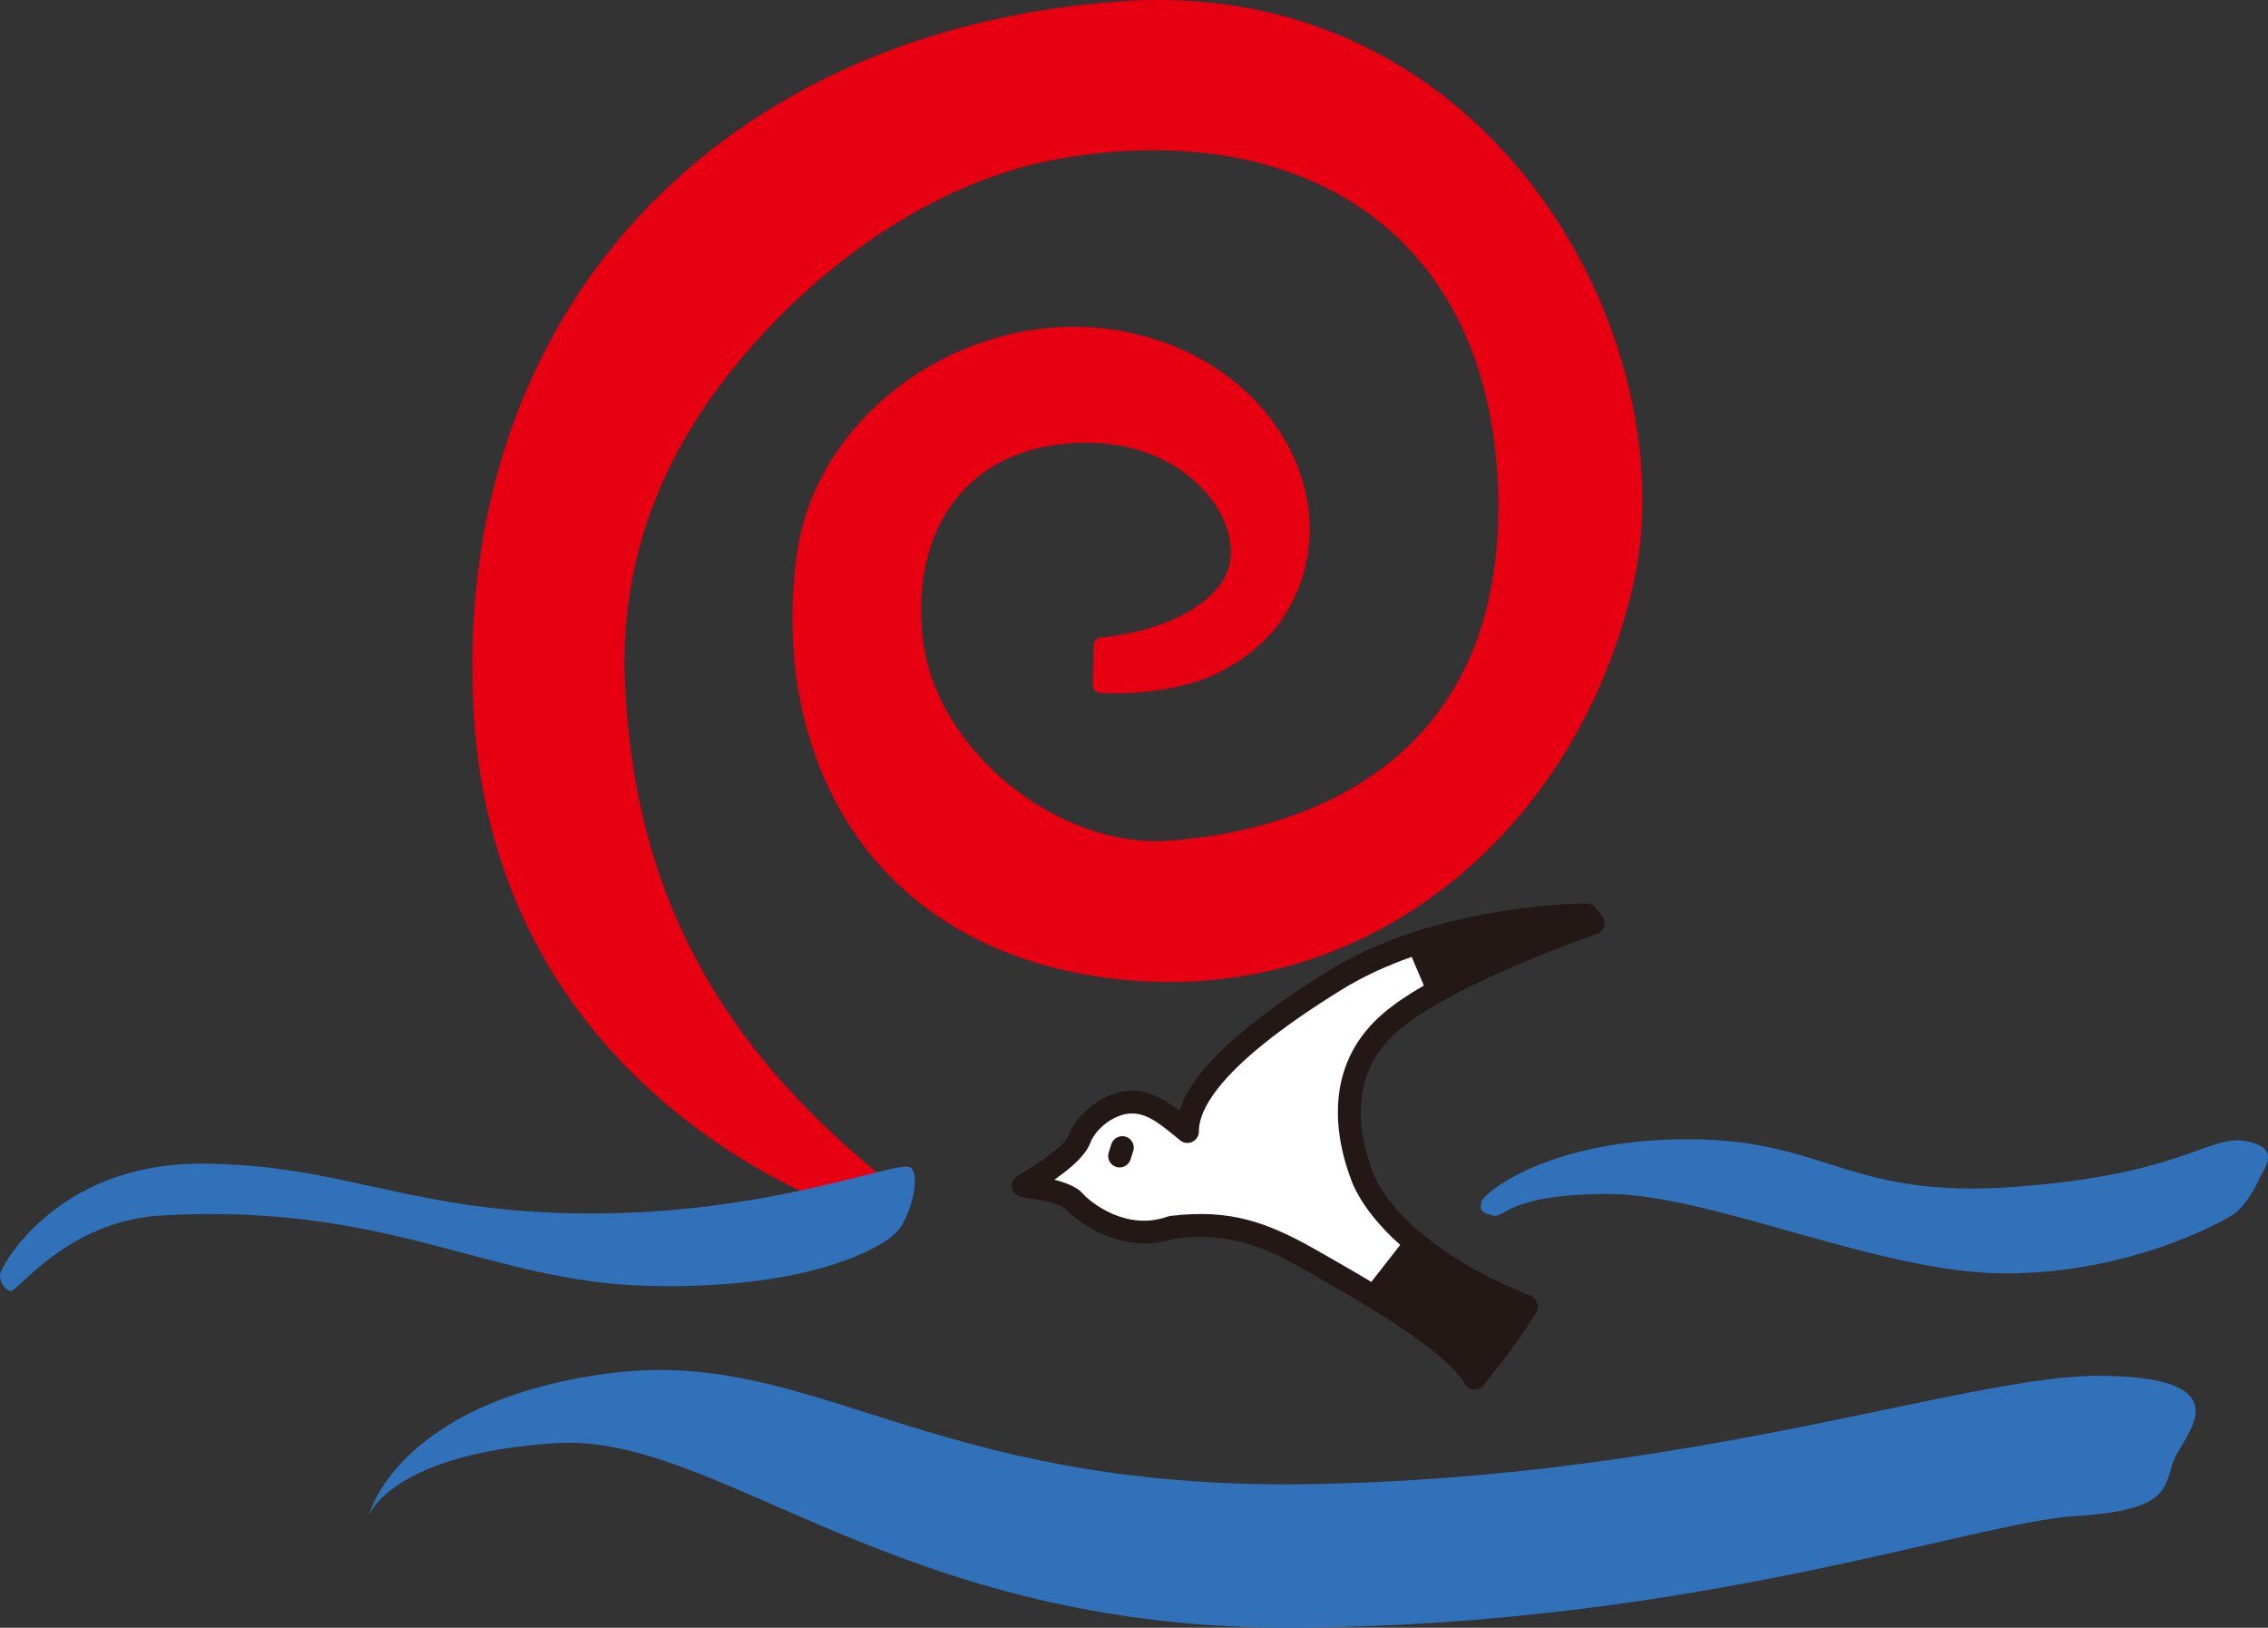 <?xml version="1.0" encoding="UTF-8" standalone="no"?>
<!-- Generator: Adobe Illustrator 28.2.0, SVG Export Plug-In . SVG Version: 6.00 Build 0)  -->

<svg
   version="1.1"
   id="레이어_1"
   x="0px"
   y="0px"
   viewBox="0 0 5669.343 4067.758"
   xml:space="preserve"
   sodipodi:docname="DebConf24logo_CMYK.svg"
   width="5669.343"
   height="4067.758"
   inkscape:version="1.2.2 (b0a8486541, 2022-12-01)"
   xmlns:inkscape="http://www.inkscape.org/namespaces/inkscape"
   xmlns:sodipodi="http://sodipodi.sourceforge.net/DTD/sodipodi-0.dtd"
   xmlns="http://www.w3.org/2000/svg"
   xmlns:svg="http://www.w3.org/2000/svg"><rect x="0" y="0" width="5669.343" height="4067.758" fill="#333333" stroke="none"/><defs
   id="defs21" /><sodipodi:namedview
   id="namedview19"
   pagecolor="#ffffff"
   bordercolor="#000000"
   borderopacity="0.25"
   inkscape:showpageshadow="2"
   inkscape:pageopacity="0.0"
   inkscape:pagecheckerboard="0"
   inkscape:deskcolor="#d1d1d1"
   showgrid="false"
   inkscape:zoom="0.13320915"
   inkscape:cx="1906.7759"
   inkscape:cy="1523.9193"
   inkscape:window-width="1920"
   inkscape:window-height="1131"
   inkscape:window-x="0"
   inkscape:window-y="0"
   inkscape:window-maximized="1"
   inkscape:current-layer="레이어_1" />
<style
   type="text/css"
   id="style2">
	.st0{fill-rule:evenodd;clip-rule:evenodd;fill:#E60012;}
	.st1{fill-rule:evenodd;clip-rule:evenodd;fill:#3071B9;}
	.st2{fill-rule:evenodd;clip-rule:evenodd;fill:#231815;}
	.st3{fill-rule:evenodd;clip-rule:evenodd;fill:#FFFFFF;}
</style>






<g
   id="g269"
   transform="translate(0.023,-1559.004)"><path
     class="st0"
     d="m 2140.3,4592.2 c 0,0 -902.4,-274.2 -956.5,-1255.7 -55.4,-1006 622.4,-1705.6 1620.1,-1774.3 936.7,-64.5 1419.6,861.7 1277,1466 -142.6,604.2 -654.8,1044.1 -1281,978.3 -251.7,-26.5 -441.9,-121.7 -575.4,-257.9 -200.2,-204.3 -273.2,-501.5 -233.2,-800.8 49.5,-371 446.2,-631.3 817.6,-560.5 387.2,73.8 576.5,448.8 396.2,718.8 -51.5,77.1 -145.1,136.9 -225.3,159.8 -117.5,33.6 -230.4,24.6 -230.4,24.6 -10.3,-0.8 -18.2,-9.6 -17.9,-19.9 l 2.6,-99.7 c 0.3,-10.1 8.2,-18.3 18.2,-18.9 0,0 77.8,-5 159.2,-36.3 52.8,-20.3 107.4,-51.6 142,-100.7 32.9,-46.9 29.5,-111 -1.9,-171 -49.9,-95.6 -170.4,-180.2 -340,-178.7 -142,1.2 -251.1,52.4 -320.6,138.7 -70,86.8 -99.8,208.4 -84.7,348.4 30.3,280.9 340.2,530.6 621.9,507.3 453.5,-37.6 848.1,-286.2 815.4,-904.1 -16.4,-309.1 -139.2,-534.7 -332.7,-670.2 -194.1,-136 -458.6,-181.2 -755.7,-131 -298.6,50.4 -587.6,246.2 -798.5,496 -210.5,249.3 -308.7,519.4 -294.3,820.9 21.2,443.5 176.3,847.5 632.6,1220.1 0,0 10,7.7 6.1,21.5 -1.8,6.3 -10.9,37.6 -10.9,37.6 -0.8,2.8 -2.2,5.3 -4.1,7.5 l -25.6,28.7 c -5,5.5 -12.9,7.8 -20.2,5.5 z"
     id="path4" /><g
     id="g258"><path
       class="st1"
       d="m 921.8,5346.3 c 0,0 68,-280.8 589.7,-354 521.8,-73.3 797,291 1761.3,275.5 964.2,-15.5 1649.3,-274.6 1980.6,-270.8 331.4,3.9 227.2,126 188.5,194.5 -38.7,68.5 9.3,140.3 -250.9,155.8 -260.2,15.4 -953.5,273 -1952.6,279.4 -999.1,6.4 -1438.3,-487.4 -1849.5,-461.3 -411.2,26.1 -467.1,180.9 -467.1,180.9 z"
       id="path6" /><path
       class="st1"
       d="m 0,4744.1 c -0.6,17.9 10.7,38.5 27.2,41.1 16.5,2.6 142.8,-175.4 376,-188.7 572,-32.5 813.6,165.6 1216.1,175.8 402.5,10.3 579.4,-94.4 617.3,-129.6 37.9,-35.2 66.3,-142.5 40.1,-165.7 -26.2,-23.1 -340.3,114.5 -796.8,114.5 C 1023.4,4591.5 861,4467 500.4,4467 139.8,4467 0.7,4726.2 0,4744.1 Z"
       id="path8" /><path
       class="st1"
       d="m 3703.3,4562.2 c 4.4,-21.1 166,-156.3 515.7,-156.3 349.7,0 398.5,150 817.7,119 419.2,-30.9 483.8,-130.4 576.4,-114.4 92.5,16 45.5,69.2 34.7,93.9 -10.9,24.7 -36.3,69.4 -63.6,88.3 -27.3,18.9 -259.2,148.5 -571.8,148.5 -312.6,0 -735.6,-198.4 -991.7,-198.4 -256.1,0 -259.2,63 -289.9,53.7 -30.8,-9.2 -31.9,-13.1 -27.5,-34.3 z"
       id="path10" /></g><g
     id="g253"><path
       class="st2"
       d="m 2544.1,4497.1 c 0,0 42.2,-23.6 79.6,-52.4 21.2,-16.3 41.8,-33.3 47.6,-48.8 21.4,-57.2 90.5,-107.1 147.9,-111.2 43.3,-3.1 80.7,13.6 129,49.6 9.1,-28.1 25.7,-58.3 51.1,-90.7 56.9,-72.5 160.1,-158.4 322.9,-259.3 271.2,-167.9 643,-167.6 643,-167.6 8.6,0 16.7,3.8 22.1,10.4 l 17.1,20.8 c 6,7.3 8,17 5.4,26 -2.5,9 -9.4,16.3 -18.3,19.3 0,0 -354.3,120.4 -495.7,240.8 -132.1,112.5 -97,268.7 -64,355 34.5,90.1 162.3,216.7 394.2,308 7.9,3.1 13.9,9.5 16.7,17.5 2.7,8 1.8,16.7 -2.6,24 -39.3,65.2 -87.8,126.6 -131.3,181.8 -5.9,7.5 -15.3,11.6 -24.8,10.8 -9.6,-0.8 -18.1,-6.3 -22.8,-14.6 -19,-34.2 -65.1,-73 -120,-112.4 -87.8,-63 -198.4,-125.3 -271.3,-167.1 -115.7,-66.3 -198.6,-98.7 -335.2,-82.8 -131.2,45 -245.7,-45.4 -271.7,-75.2 -2.4,-2.8 -6.8,-4.6 -11.8,-6.7 -8.3,-3.6 -18.2,-6.7 -28.3,-9.3 -32.8,-8.5 -67.9,-12.4 -67.9,-12.4 -12.4,-1.4 -22.5,-10.6 -25,-22.8 -2.5,-12.2 3.3,-24.6 14.1,-30.7 z"
       id="path12" /><path
       class="st3"
       d="m 3528.8,3950.2 c -60.3,21.2 -120.5,48.2 -176.4,82.8 -154.9,96 -253.9,176.9 -308,245.9 -31.9,40.7 -47.6,76.1 -47.6,107.7 0,11.1 -6.5,21.2 -16.5,25.9 -10.1,4.7 -21.9,3.2 -30.5,-3.9 -52.8,-43.8 -84.8,-69.8 -126.5,-66.8 -38.2,2.7 -84.1,36.1 -98.3,74.2 -6.6,17.6 -23.9,38.4 -46.1,57.7 -13.5,11.7 -28.7,23.1 -43.4,33.4 7,1.8 13.9,3.7 20.5,5.9 22.3,7.3 40.9,17.5 50.3,28.4 20.2,23.2 109.8,94.5 212.2,57.8 2,-0.7 4.1,-1.2 6.2,-1.5 152.8,-18.5 245,15.9 373.7,89.6 36.3,20.8 81.9,46.7 129.5,75.2 l 72.2,-92.5 c -64,-57.2 -103.9,-113.8 -121.8,-160.4 -39.1,-102.1 -75.9,-286.1 80.3,-419.1 27.2,-23.2 62,-46.4 100.6,-68.8 z"
       id="path14" /><path
       class="st2"
       d="m 2826,4456.4 c -4.8,15.1 -20.9,23.5 -35.9,18.7 -15.1,-4.7 -23.5,-20.8 -18.7,-35.9 l 6.6,-20.9 c 4.8,-15.1 20.9,-23.5 36,-18.7 15.1,4.8 23.5,20.8 18.7,35.9 z"
       id="path16" /></g></g>
</svg>
